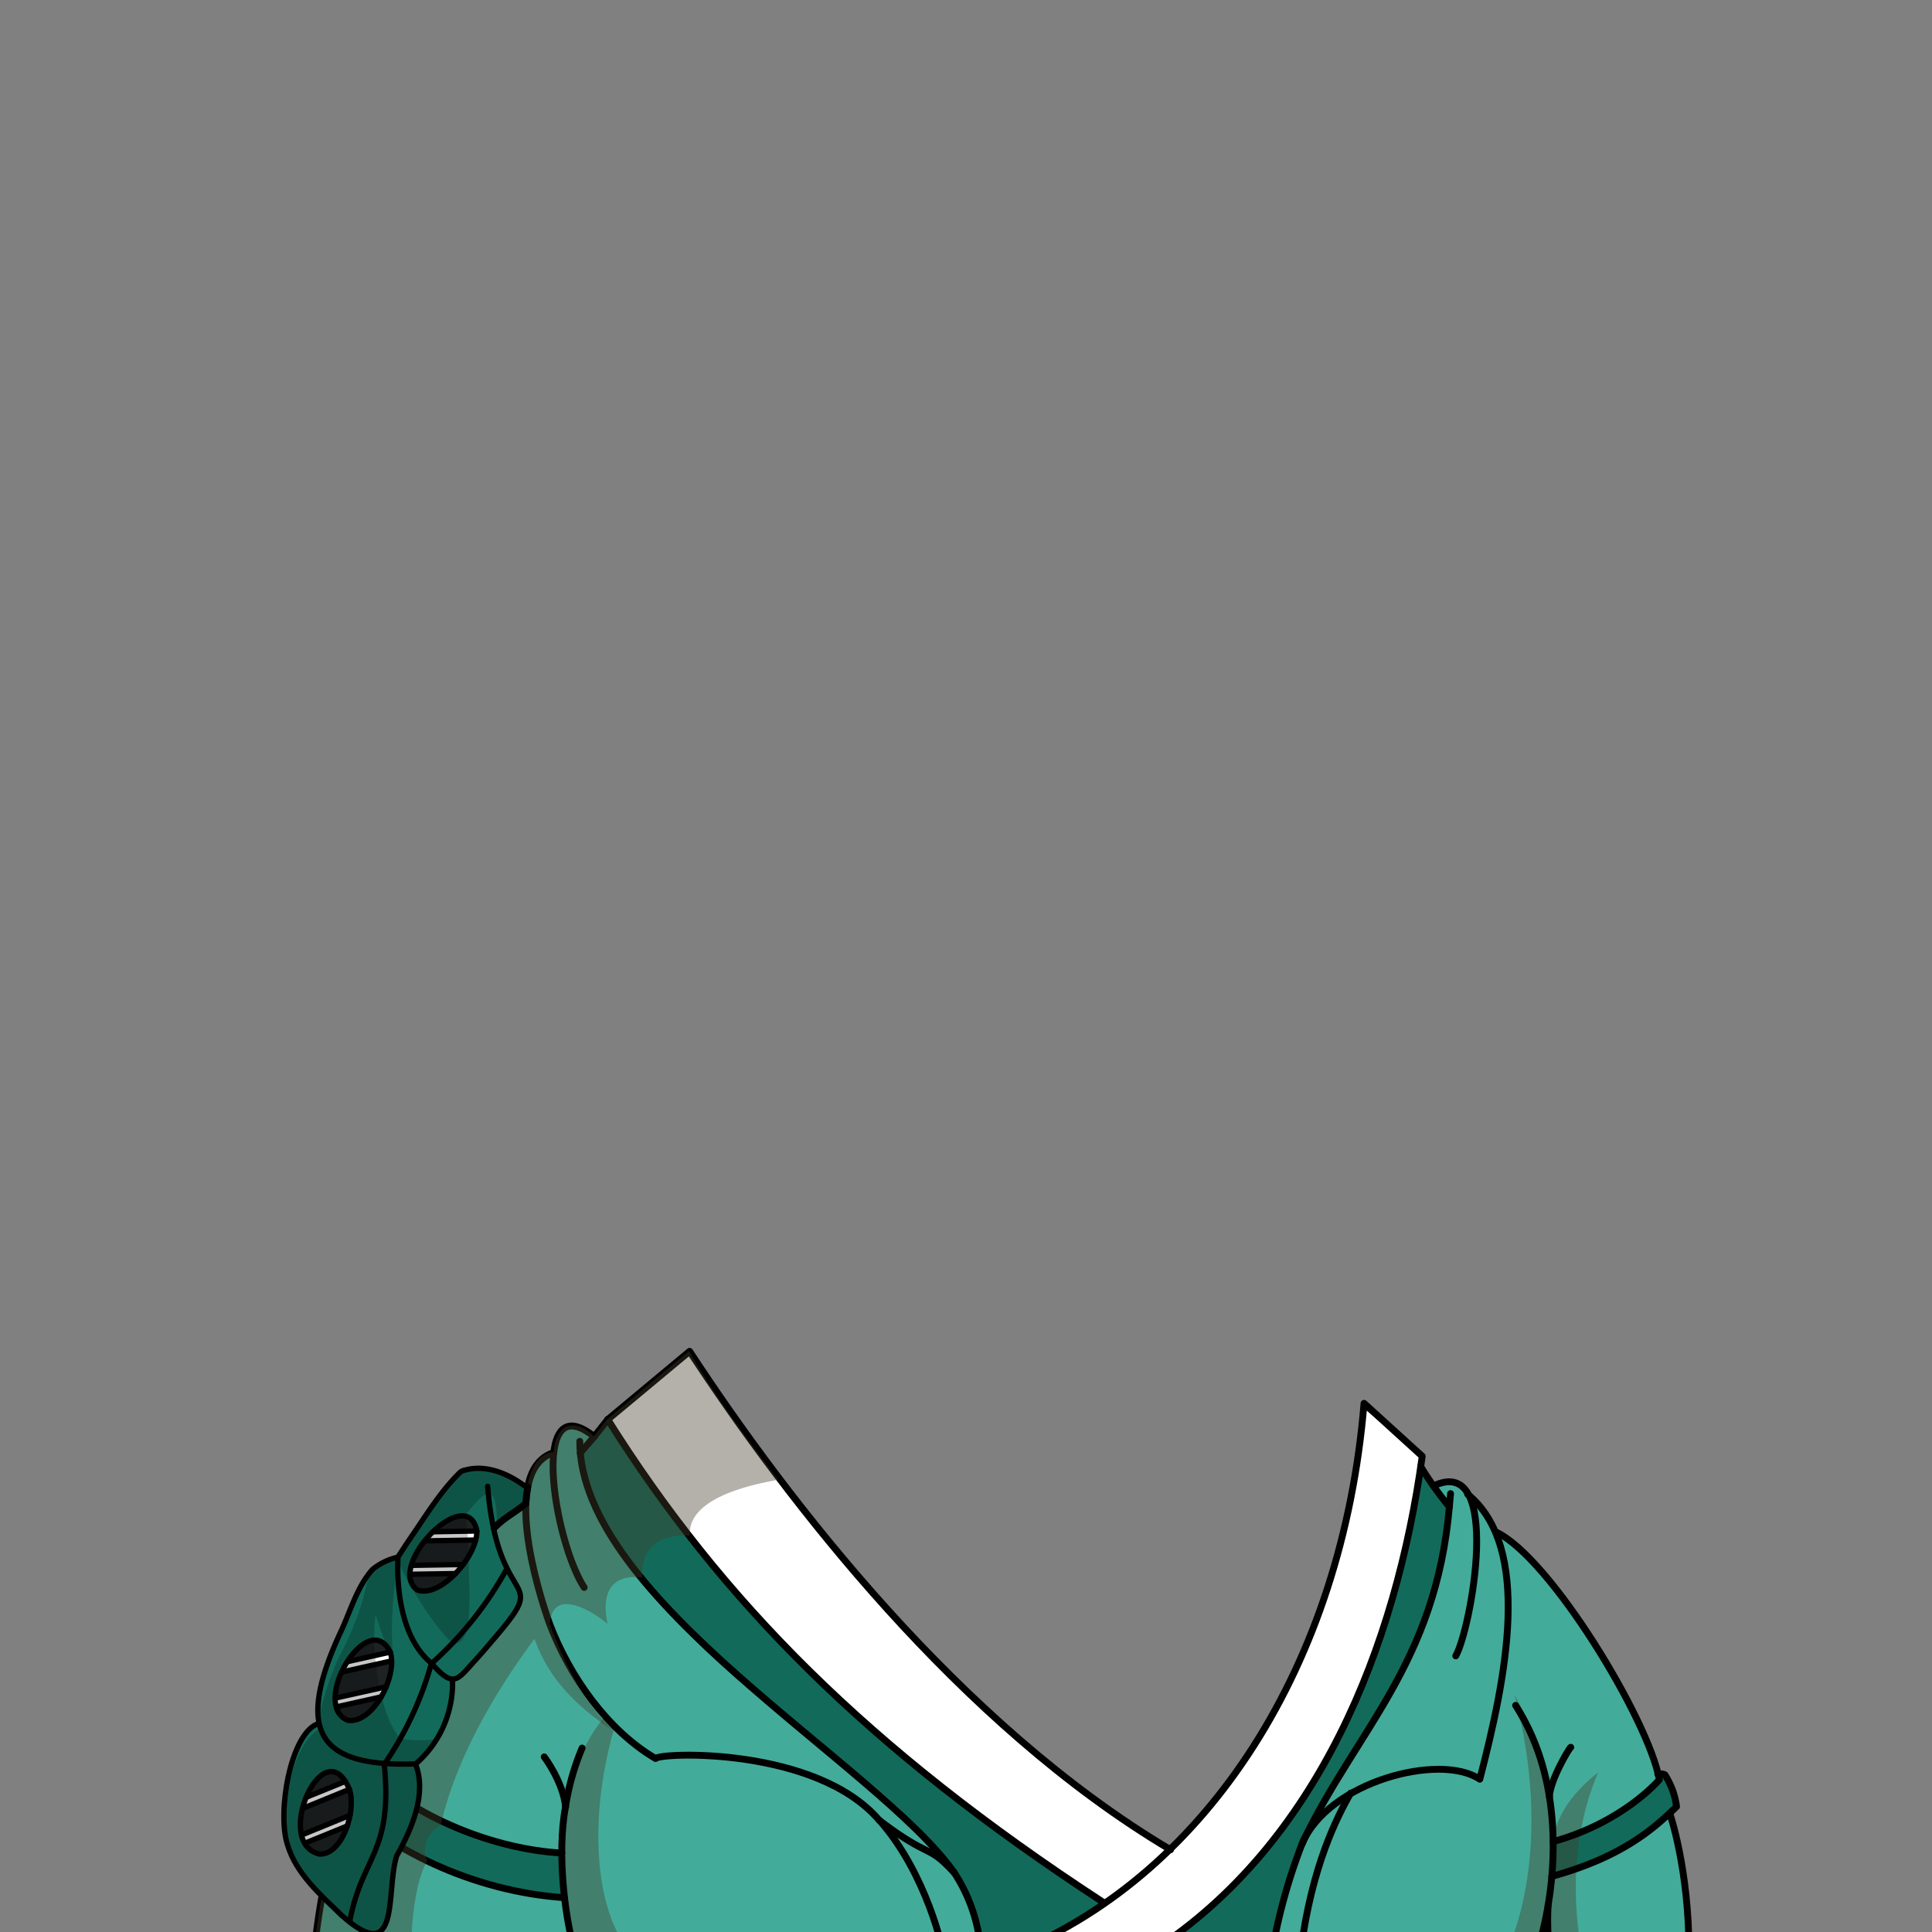 <svg xmlns="http://www.w3.org/2000/svg" viewBox="0 0 432 432">
  <rect x="0" y="0" width="432" height="432" fill="#808080" stroke="none"/>
  <defs>
    <style>.GUNDAN_OWL_OUTFIT_GUNDAN_OWL_OUTFIT_46_cls-1{isolation:isolate;}.GUNDAN_OWL_OUTFIT_GUNDAN_OWL_OUTFIT_46_cls-2{fill:#126b5a;}.GUNDAN_OWL_OUTFIT_GUNDAN_OWL_OUTFIT_46_cls-3{fill:#43ab99;}.GUNDAN_OWL_OUTFIT_GUNDAN_OWL_OUTFIT_46_cls-4{fill:#fff;}.GUNDAN_OWL_OUTFIT_GUNDAN_OWL_OUTFIT_46_cls-5{fill:#433c2a;opacity:0.4;}.GUNDAN_OWL_OUTFIT_GUNDAN_OWL_OUTFIT_46_cls-5,.GUNDAN_OWL_OUTFIT_GUNDAN_OWL_OUTFIT_46_cls-9{mix-blend-mode:multiply;}.GUNDAN_OWL_OUTFIT_GUNDAN_OWL_OUTFIT_46_cls-6,.GUNDAN_OWL_OUTFIT_GUNDAN_OWL_OUTFIT_46_cls-8{fill:none;stroke:#000;stroke-linecap:round;stroke-linejoin:round;}.GUNDAN_OWL_OUTFIT_GUNDAN_OWL_OUTFIT_46_cls-6{stroke-width:1.53px;}.GUNDAN_OWL_OUTFIT_GUNDAN_OWL_OUTFIT_46_cls-7{fill:#1e2223;}.GUNDAN_OWL_OUTFIT_GUNDAN_OWL_OUTFIT_46_cls-8{stroke-width:1.19px;}.GUNDAN_OWL_OUTFIT_GUNDAN_OWL_OUTFIT_46_cls-9{opacity:0.22;}</style>
  </defs>
  <g class="GUNDAN_OWL_OUTFIT_GUNDAN_OWL_OUTFIT_46_cls-1">
    <g id="oufit">
      <path class="GUNDAN_OWL_OUTFIT_GUNDAN_OWL_OUTFIT_46_cls-2" d="M372.26,396.83a17.06,17.06,0,0,1,2.62,7.13c-5.33,5.19-12.44,11.34-27.88,15.6a77.2,77.2,0,0,0,.29-7.77c15.77-4.35,23.75-13.86,23.75-13.86s-.12-.43-.39-1.2A2.37,2.37,0,0,1,372.26,396.83Z" />
      <path class="GUNDAN_OWL_OUTFIT_GUNDAN_OWL_OUTFIT_46_cls-3" d="M371,397.93c1.33.07-14.79,12.6-23.75,13.86.29,8.28-1.64,17.79-3.43,24.57h-53c5.48-29.26,8.13-42.78,34.49-40.11.08-.18,4.44,1.14,4.51.95a5.85,5.85,0,0,1,1.05.64c5.36-19.29,8.6-36.64,3.7-55.25C346.89,348.53,368.64,384.73,371,397.93Z" />
      <path class="GUNDAN_OWL_OUTFIT_GUNDAN_OWL_OUTFIT_46_cls-2" d="M126.21,424.33c-20.46-1.39-40.07-11-51.29-22.8,0,0,.6-5.48,3.4-9.31a3.18,3.18,0,0,1,2.08-.13c-.32,1-.48,1.56-.48,1.56.46.55,1.53,1.63,2.2,2.27,10.59,10.31,28.19,17.52,43.5,18.38A81.45,81.45,0,0,0,126.21,424.33Z" />
      <path class="GUNDAN_OWL_OUTFIT_GUNDAN_OWL_OUTFIT_46_cls-4" d="M243.16,433.05a.19.19,0,0,1,.17.09Zm61.71-118.18c-4,52.89-30.61,101.57-77.51,121.49h30.2c37.15-24,54.63-68.33,60.44-110.75Z" />
      <path class="GUNDAN_OWL_OUTFIT_GUNDAN_OWL_OUTFIT_46_cls-3" d="M219.29,436.35h-8.42s-3.48-17.2-14.23-29.34h0c11.61,8.85,10.69,5.13,16.67,11.63A37,37,0,0,1,219.29,436.35Z" />
      <path class="GUNDAN_OWL_OUTFIT_GUNDAN_OWL_OUTFIT_46_cls-2" d="M246.63,425.32c-18.14,11.22-15.95,11.18-27.34,11-4.56-36.85-54.14-49.87-75.66-83.56h0c-10.8-14.35-13.3-23.75-13.86-28,1.61-1.79,4.68-5.53,6.14-7.44C160.65,356.3,194.89,391.65,246.63,425.32Z" />
      <path class="GUNDAN_OWL_OUTFIT_GUNDAN_OWL_OUTFIT_46_cls-3" d="M219.29,436.35h0l-90.08,2.14a74.46,74.46,0,0,1-2.51-10.69,82.17,82.17,0,0,1-1.08-13.51c-15.3-.86-32.92-8.08-43.5-18.38-.66-.63-1.74-1.73-2.2-2.27,2.93-9,12.54-37.43,38-58.79-.1,14.29,1.4,17.19,5,28.29,4.49,11.78,12.91,23.72,23.67,30.06.94-1.47,36.2-2.53,50,13.79h0c10.75,12.14,14.23,29.34,14.23,29.34Z" />
      <path class="GUNDAN_OWL_OUTFIT_GUNDAN_OWL_OUTFIT_46_cls-5" d="M144.39,438.5h-14c-8.67-17.68-6.1-47.19,9-58.56C128.27,411.43,135.66,435.89,144.39,438.5Z" />
      <path class="GUNDAN_OWL_OUTFIT_GUNDAN_OWL_OUTFIT_46_cls-2" d="M317.66,327.87a279.85,279.85,0,0,1-9.84,40.49.24.24,0,0,1,0,.08,138.92,138.92,0,0,1-16.23,33.91,114.06,114.06,0,0,1-9.52,12.32l-.13.14a147.28,147.28,0,0,1-24.36,21.55h26.9a124.22,124.22,0,0,1,6.73-24.15c1.46-3.13,3-6.1,4.65-9,11.37-20.11,25.6-35.43,28.24-66.3h0a77,77,0,0,1-6.4-9Z" />
      <path class="GUNDAN_OWL_OUTFIT_GUNDAN_OWL_OUTFIT_46_cls-3" d="M377.65,436.36H343.86c1.13-4.87,2.65-10.18,3.14-16.8,10.1-2,23.35-10.59,26.36-14.08C373.36,405.48,377.65,417.82,377.65,436.36Z" />
      <path class="GUNDAN_OWL_OUTFIT_GUNDAN_OWL_OUTFIT_46_cls-5" d="M353.7,436.36H336.85s11.27-21.3,1.8-57.35A74.35,74.35,0,0,1,348,408.62s1.14-5.88,9.37-12.31C352.25,408,351.09,423.07,353.7,436.36Z" />
      <path class="GUNDAN_OWL_OUTFIT_GUNDAN_OWL_OUTFIT_46_cls-3" d="M336.44,352.06c1,15,.46,24.4-5.56,45.78-8.76-6-33.25.48-39.47,13.81,11.84-24.63,29.65-39.74,32.67-74.73a47,47,0,0,1-3.57-4.66c3-2.41,5.85-1.58,7.64,1.85h0C330.94,334,337,345.66,336.44,352.06Z" />
      <path class="GUNDAN_OWL_OUTFIT_GUNDAN_OWL_OUTFIT_46_cls-3" d="M301.34,402.08c-2.06,3.68-8.33,16.15-10.51,34.28h-6.37a124.86,124.86,0,0,1,6.73-24.15C293.21,408.58,295.24,406,301.34,402.08Z" />
      <path class="GUNDAN_OWL_OUTFIT_GUNDAN_OWL_OUTFIT_46_cls-3" d="M213.31,418.63c-6-6.5-5.06-2.78-16.67-11.63-13.1-16.09-50-15.38-50-13.79-10.77-6.35-19.17-18.28-23.67-30.06-2.63-7.27-11.13-34.74,1.07-38.41.92-8.41,6.36-6.25,8.88-3.51l-3.11,3.61c.56,4.21,3.06,13.61,13.86,28h0C161.23,379.07,200,397.92,213.31,418.63Z" />
      <path class="GUNDAN_OWL_OUTFIT_GUNDAN_OWL_OUTFIT_46_cls-3" d="M129.21,438.5H70a175.56,175.56,0,0,1,6.86-35c10.64,10.36,30.11,19.67,49.31,20.82.15,1.23.3,2.33.49,3.48A73.14,73.14,0,0,0,129.21,438.5Z" />
      <path class="GUNDAN_OWL_OUTFIT_GUNDAN_OWL_OUTFIT_46_cls-4" d="M261.74,413.61h0a164.41,164.41,0,0,1-15.11,11.7c-52.76-34.41-85.41-67.63-110.73-107.92l18.3-15.24C176,335.46,214.49,385.56,261.74,413.61Z" />
      <path class="GUNDAN_OWL_OUTFIT_GUNDAN_OWL_OUTFIT_46_cls-6" d="M373.36,405.48s4.3,12.34,4.3,30.88H257.56" />
      <path class="GUNDAN_OWL_OUTFIT_GUNDAN_OWL_OUTFIT_46_cls-6" d="M126.46,404c-2,10.27-.18,26.19,2.75,34.55" />
      <path class="GUNDAN_OWL_OUTFIT_GUNDAN_OWL_OUTFIT_46_cls-6" d="M130.16,390.87a55.6,55.6,0,0,0-3.7,13.06" />
      <path class="GUNDAN_OWL_OUTFIT_GUNDAN_OWL_OUTFIT_46_cls-6" d="M121.69,392.84s4.18,5.5,4.77,11.11" />
      <path class="GUNDAN_OWL_OUTFIT_GUNDAN_OWL_OUTFIT_46_cls-6" d="M343.86,435.9c3.88-12.84,5-28.87.56-42.73a50.69,50.69,0,0,0-5.53-11.84" />
      <path class="GUNDAN_OWL_OUTFIT_GUNDAN_OWL_OUTFIT_46_cls-6" d="M346.47,401.8c0-3.65,4.74-11.48,4.77-11.1" />
      <path class="GUNDAN_OWL_OUTFIT_GUNDAN_OWL_OUTFIT_46_cls-6" d="M346.16,426s-.41,7.27.53,9.85" />
      <path class="GUNDAN_OWL_OUTFIT_GUNDAN_OWL_OUTFIT_46_cls-6" d="M135.9,317.4l18.3-15.24c21.82,33.3,60.29,83.4,107.54,111.45" />
      <path class="GUNDAN_OWL_OUTFIT_GUNDAN_OWL_OUTFIT_46_cls-6" d="M246.63,425.32c-52.76-34.41-85.41-67.63-110.73-107.92" />
      <path class="GUNDAN_OWL_OUTFIT_GUNDAN_OWL_OUTFIT_46_cls-6" d="M305,313.8c-4.85,58.51-35,104.84-77.63,122.56h30.2c37.15-24,54.63-68.33,60.44-110.75l-13-11.82" />
      <path class="GUNDAN_OWL_OUTFIT_GUNDAN_OWL_OUTFIT_46_cls-6" d="M76.9,403.51a175.56,175.56,0,0,0-6.86,35" />
      <path class="GUNDAN_OWL_OUTFIT_GUNDAN_OWL_OUTFIT_46_cls-6" d="M210.86,436.35h0s-3.48-17.2-14.23-29.34" />
      <path class="GUNDAN_OWL_OUTFIT_GUNDAN_OWL_OUTFIT_46_cls-6" d="M213.32,418.64a37.09,37.09,0,0,1,6,17.71h-8.42" />
      <path class="GUNDAN_OWL_OUTFIT_GUNDAN_OWL_OUTFIT_46_cls-6" d="M129.64,322.28c0,35.41,66.64,72.29,83.67,96.35" />
      <path class="GUNDAN_OWL_OUTFIT_GUNDAN_OWL_OUTFIT_46_cls-6" d="M123.83,324.79c-12,3.86-3.54,31.1-.91,38.36,4.49,11.78,12.91,23.72,23.67,30.06,1.19-1.41,36-2.59,50,13.8,11.62,8.85,10.7,5.12,16.68,11.63" />
      <path class="GUNDAN_OWL_OUTFIT_GUNDAN_OWL_OUTFIT_46_cls-6" d="M129.73,324.89c.05-.08,3.08-3.59,3.14-3.66-14.67-11.75-9,23.36-2.25,33.73" />
      <line class="GUNDAN_OWL_OUTFIT_GUNDAN_OWL_OUTFIT_46_cls-6" x1="135.9" y1="317.4" x2="132.87" y2="321.23" />
      <path class="GUNDAN_OWL_OUTFIT_GUNDAN_OWL_OUTFIT_46_cls-6" d="M117.64,335c-25.47,21.37-34.78,49.65-37.72,58.7.46.55,1.53,1.63,2.2,2.27,10.6,10.31,28.19,17.52,43.51,18.38" />
      <path class="GUNDAN_OWL_OUTFIT_GUNDAN_OWL_OUTFIT_46_cls-6" d="M74.92,401.53c11.24,11.85,30.81,21.4,51.29,22.8" />
      <path class="GUNDAN_OWL_OUTFIT_GUNDAN_OWL_OUTFIT_46_cls-6" d="M80.38,392.08a3.23,3.23,0,0,0-2.06.14c-2.8,3.83-3.4,9.31-3.4,9.31" />
      <path class="GUNDAN_OWL_OUTFIT_GUNDAN_OWL_OUTFIT_46_cls-6" d="M347.29,411.79c15.77-4.35,23.75-13.86,23.75-13.86-2.44-13.38-24.31-49.53-36.46-55.34" />
      <path class="GUNDAN_OWL_OUTFIT_GUNDAN_OWL_OUTFIT_46_cls-6" d="M347,419.56c15.45-4.27,22.54-10.4,27.88-15.6a17.06,17.06,0,0,0-2.62-7.13,2.43,2.43,0,0,0-1.57-.11" />
      <path class="GUNDAN_OWL_OUTFIT_GUNDAN_OWL_OUTFIT_46_cls-6" d="M324.08,336.92c.1-1,.19-1.95.27-2.95" />
      <path class="GUNDAN_OWL_OUTFIT_GUNDAN_OWL_OUTFIT_46_cls-6" d="M291.41,411.65c11.84-24.64,29.64-39.73,32.67-74.72" />
      <path class="GUNDAN_OWL_OUTFIT_GUNDAN_OWL_OUTFIT_46_cls-6" d="M291.19,412.21c.06-.17.13-.34.2-.51" />
      <path class="GUNDAN_OWL_OUTFIT_GUNDAN_OWL_OUTFIT_46_cls-6" d="M284.46,436.36a125.55,125.55,0,0,1,6.7-24.11" />
      <path class="GUNDAN_OWL_OUTFIT_GUNDAN_OWL_OUTFIT_46_cls-6" d="M291.39,411.7l0-.05" />
      <path class="GUNDAN_OWL_OUTFIT_GUNDAN_OWL_OUTFIT_46_cls-6" d="M324.08,336.93h0a77,77,0,0,1-6.4-9" />
      <path class="GUNDAN_OWL_OUTFIT_GUNDAN_OWL_OUTFIT_46_cls-6" d="M320.51,332.26c15.69-7.45,8.39,32.16,5,38" />
      <path class="GUNDAN_OWL_OUTFIT_GUNDAN_OWL_OUTFIT_46_cls-6" d="M328.16,334.1c14.59,11.9,8.57,41.31,2.72,63.74-8.87-6-33.9.58-39.69,14.37,0,0,0,0,0,0" />
      <path class="GUNDAN_OWL_OUTFIT_GUNDAN_OWL_OUTFIT_46_cls-6" d="M302,400.94c-2.91,5.18-8.64,16-11.17,35.42" />
      <path class="GUNDAN_OWL_OUTFIT_GUNDAN_OWL_OUTFIT_46_cls-5" d="M154.26,343.39c-12-.78-10.63,9.41-10.63,9.41-.37-.08-10.36-2.09-7.78,10.33-.67-.83-12.2-9.59-12.93,0,4.67,12.46,9,18.33,13.67,23.51-5.67-3.86-13.51-9.93-17.07-20.21-15.73,21.17-19.69,36.15-21,41.71,0,0-5,2.56-3,7.95-4,7-3.61,22.38-3.61,22.38H70a175.56,175.56,0,0,1,6.86-35c-.88-.83-1.54-1.51-2-2,0,0,.6-5.48,3.4-9.31a3.18,3.18,0,0,1,2.08-.13c2.29-7.15,12.77-36.93,37.27-57,.36-5.08,2-10.05,6.16-10.34.93-8.41,6.52-6.25,9-3.51l3-3.83c-.57-.87.35.57,0,0l18.3-15.24c.67,1.13,5.08,9.46,19.92,28.75C172,331.37,153.52,333.9,154.26,343.39Z" />
      <path class="GUNDAN_OWL_OUTFIT_GUNDAN_OWL_OUTFIT_46_cls-7" d="M96.84,342.51c-3,3-7.72,9.75-3.56,13C104,358.92,114.87,328.83,96.84,342.51Z" />
      <path class="GUNDAN_OWL_OUTFIT_GUNDAN_OWL_OUTFIT_46_cls-4" d="M96.41,342.17l10.55.63a17.63,17.63,0,0,1-1.83,1.74L96,344.09a7.71,7.71,0,0,1,.4-1.94Z" />
      <path class="GUNDAN_OWL_OUTFIT_GUNDAN_OWL_OUTFIT_46_cls-4" d="M92.52,349.85l10.55.62a16.74,16.74,0,0,1-1.83,1.75l-9.17-.45a7.22,7.22,0,0,1,.4-1.94Z" />
      <path class="GUNDAN_OWL_OUTFIT_GUNDAN_OWL_OUTFIT_46_cls-7" d="M77.37,398.26c-7.37-9.1-15.23,14.7-5.85,16.32C77.29,414.45,80.35,403,77.37,398.26Z" />
      <path class="GUNDAN_OWL_OUTFIT_GUNDAN_OWL_OUTFIT_46_cls-7" d="M87.27,369.41c-2.46-6.7-9.65.35-11.17,5.17-3.93,8.92,3.14,14.9,9.13,4.85C87,376.44,88.12,372.57,87.27,369.41Z" />
      <path class="GUNDAN_OWL_OUTFIT_GUNDAN_OWL_OUTFIT_46_cls-4" d="M76.4,373.87a3.72,3.72,0,0,1,1.88-2.58c1.62-.82,8.68-1.89,8.79-2a8.13,8.13,0,0,1,.4,1.7" />
      <path class="GUNDAN_OWL_OUTFIT_GUNDAN_OWL_OUTFIT_46_cls-4" d="M86.1,377.27a8.57,8.57,0,0,1-1.26,2.39c-.67.72-10.14,2-10.14,2l.28-2.34Z" />
      <path class="GUNDAN_OWL_OUTFIT_GUNDAN_OWL_OUTFIT_46_cls-4" d="M75,379.69l11.33-2.52a17,17,0,0,1-1.13,2.26l-10,2.22a7.41,7.41,0,0,1-.28-2Z" />
      <path class="GUNDAN_OWL_OUTFIT_GUNDAN_OWL_OUTFIT_46_cls-4" d="M67.92,404.78a3.74,3.74,0,0,1,1.31-2.92c1.41-1.14,8.09-3.65,8.18-3.75s.75,1.58.75,1.58" />
      <path class="GUNDAN_OWL_OUTFIT_GUNDAN_OWL_OUTFIT_46_cls-4" d="M67.79,410.75l10.56-4.81a16.18,16.18,0,0,1-.64,2.44l-9.29,4.24a7.26,7.26,0,0,1-.68-1.86Z" />
      <path class="GUNDAN_OWL_OUTFIT_GUNDAN_OWL_OUTFIT_46_cls-2" d="M92.6,355s0,0,0,0Zm-9.17,26.88c.13-.14.25-.28.37-.43C83.68,381.63,83.55,381.76,83.43,381.91ZM82,383.28l.17-.14Zm35.13-51.16c-3.57-2.62-8.2-4.56-12.64-3.56a5.61,5.61,0,0,0-.62.17,2.58,2.58,0,0,0-.91.41.46.46,0,0,0-.1.07c-4.56,4.43-8,10.25-11.61,15.44h0c0,.07-.1.13-.13.2l0,0h0c-1,1.41-1.45,2.23-2.16,3.3h0a1.74,1.74,0,0,0-.33.08h0a12,12,0,0,0-6.19,3.56c-4.93,8.48-12.5,26.28-11.52,33.65C65,387.94,62,405.06,64.16,412c1.78,6.75,7.46,11.59,12.31,16.31h0a3.65,3.65,0,0,0,.32.26c.46.38.93.79,1.39,1.13,0,0,0,0,0,0a10.19,10.19,0,0,1,.09-1.24,0,0,0,0,1,0,0c1-7.78,7.46-13.78,7.47-21.88h0a81.15,81.15,0,0,0,.16-12s0,0,0,0h0l0,0c1.07-1.48,2-3,3.14-5,.1-.22.27-.43.37-.66v0h0a75.82,75.82,0,0,0,7-16.78c1.66-1.45,3.23-3,4.74-4.56h0c1.68-1.77,3.28-3.65,4.79-5.56h0c1.38-1.75,2.66-3.54,3.88-5.39h0c1.16-1.75,2.26-3.58,3.27-5.38-1.34-2.43-1.77-5.13-2.37-7.85l.31-.33s0-.76,0-1.86c2.15-2.14,4.1-3.55,6.51-5.54,0-.66.45-2,.54-2.63C117.79,332.61,117.45,332.37,117.13,332.12ZM83.3,366.79a3,3,0,0,1,2.58.48.39.39,0,0,1,.19.15h0a.32.32,0,0,1,.09.08h0c2.28,2.47,1.36,6.39.35,9.27a16.59,16.59,0,0,1-1,2.05.05.05,0,0,1,0,0v.05c-.14.23-.26.45-.41.67a0,0,0,0,1,0,0,13.88,13.88,0,0,1-2.39,3s0,0,0,0C70.67,391.68,74.58,368.26,83.3,366.79Zm-5,38.79c-.58,3.42-2.11,7.36-5.48,8.78-3,1.15-5.1-2.15-5.41-4.77-.77-4.81,1.43-14.09,7.7-13.3a.3.3,0,0,1,.14,0,2.49,2.49,0,0,1,.72.38h0C78.59,398.79,78.76,402.53,78.35,405.58ZM104.15,349c-.11.17-.23.35-.36.53h0c-.07.08-.12.17-.21.26h0c-2.37,2.94-7,7.73-10.92,5.24,0,0,0,0-.05-.05h0s0,0,0,0a3.19,3.19,0,0,1-.86-2c-.24-3.12,1.44-6.08,3.29-8.51h0c2.2-2.68,5.17-5.51,8.79-5.59h0a.92.92,0,0,1,.37,0h0a2.6,2.6,0,0,1,1.64.87h0a.53.53,0,0,1,.11.15,3.27,3.27,0,0,1,.57,1.26,0,0,0,0,0,0,0C107,344,105.62,346.77,104.15,349Z" />
      <path class="GUNDAN_OWL_OUTFIT_GUNDAN_OWL_OUTFIT_46_cls-2" d="M116.24,358.53c-1.55,2.61-10.29,14.67-15.09,17.22a23.9,23.9,0,0,1-8.23,18.69c2.62,6.63-.86,14.59-4.22,20.54-2.3,6,.94,24-10.51,14.74,0,0,0,0,0,0,2.67-14.67,9.7-15.27,7.72-35.19a65.22,65.22,0,0,0,3.56-5.69s0,0,0,0h0a76.63,76.63,0,0,0,7-16.78c1.64-1.44,3.27-3,4.74-4.56h0c1.07-1.13,2.12-2.32,3.12-3.5h0a84.16,84.16,0,0,0,8.84-12.84C115,354.4,117.31,356,116.24,358.53Z" />
      <path class="GUNDAN_OWL_OUTFIT_GUNDAN_OWL_OUTFIT_46_cls-8" d="M118.13,332.89l0,0c-3.74-3-8.74-5.38-13.6-4.31a5.61,5.61,0,0,0-.62.17s-.09,0-.11,0a2,2,0,0,0-.8.37.46.46,0,0,0-.1.07c-4.57,4.43-8,10.26-11.62,15.45,0,.07-.1.13-.13.2l0,0h0c-.94,1.41-1.45,2.22-2.16,3.3-.34,7.2.78,18.33,7.53,23.8,5,5.79,5.8,3.56,9.72-.67h0c1.19-1.31,2.42-2.72,3.57-4.09,14.05-16.27,1.57-5.62-.77-34.84" />
      <path class="GUNDAN_OWL_OUTFIT_GUNDAN_OWL_OUTFIT_46_cls-8" d="M88.93,348.2a13.6,13.6,0,0,0-5.49,2.61l-.16.14h0s0,0,0,0c-3.48,3.88-4.92,9.36-7.16,14.08-10.36,22.36-4.79,30.14,16.84,29.38a23.91,23.91,0,0,0,8.23-18.69" />
      <path class="GUNDAN_OWL_OUTFIT_GUNDAN_OWL_OUTFIT_46_cls-8" d="M70.87,385.51c-6,2.57-8.94,19.89-6.58,27,1.92,6.47,7.35,11.14,12.06,15.73,0,0,0,0,0,0,13.39,12,9.84-5.29,12.34-13.24,3.36-6,6.84-13.91,4.22-20.54" />
      <path class="GUNDAN_OWL_OUTFIT_GUNDAN_OWL_OUTFIT_46_cls-8" d="M78.19,429.72c2.68-14.66,9.73-15.42,7.73-35.21A75.54,75.54,0,0,0,96.45,372a79.88,79.88,0,0,0,16.7-20.9" />
      <path class="GUNDAN_OWL_OUTFIT_GUNDAN_OWL_OUTFIT_46_cls-8" d="M106.63,342.35c.11,5.62-8.16,15.09-13.35,13.17-7.14-5.28,11.24-24.21,13.35-13.18" />
      <polyline class="GUNDAN_OWL_OUTFIT_GUNDAN_OWL_OUTFIT_46_cls-8" points="96.84 342.51 106.63 342.34 106.63 342.35" />
      <line class="GUNDAN_OWL_OUTFIT_GUNDAN_OWL_OUTFIT_46_cls-8" x1="106.35" y1="344.35" x2="95.02" y2="344.54" />
      <line class="GUNDAN_OWL_OUTFIT_GUNDAN_OWL_OUTFIT_46_cls-8" x1="103.58" y1="349.83" x2="92.07" y2="350.02" />
      <line class="GUNDAN_OWL_OUTFIT_GUNDAN_OWL_OUTFIT_46_cls-8" x1="101.86" y1="351.85" x2="91.71" y2="352.01" />
      <path class="GUNDAN_OWL_OUTFIT_GUNDAN_OWL_OUTFIT_46_cls-8" d="M87.27,369.42c1.71,5.37-3.91,16.09-9.48,15.25-8.62-3.42,4.42-25.46,9.48-15.26" />
      <polyline class="GUNDAN_OWL_OUTFIT_GUNDAN_OWL_OUTFIT_46_cls-8" points="87.27 369.42 87.27 369.41 77.63 371.57" />
      <polyline class="GUNDAN_OWL_OUTFIT_GUNDAN_OWL_OUTFIT_46_cls-8" points="87.56 371.38 87.55 371.38 76.4 373.87" />
      <line class="GUNDAN_OWL_OUTFIT_GUNDAN_OWL_OUTFIT_46_cls-8" x1="86.36" y1="377.17" x2="75.03" y2="379.69" />
      <polyline class="GUNDAN_OWL_OUTFIT_GUNDAN_OWL_OUTFIT_46_cls-8" points="75.23 381.66 75.26 381.65 85.23 379.43" />
      <path class="GUNDAN_OWL_OUTFIT_GUNDAN_OWL_OUTFIT_46_cls-8" d="M78.13,400.1c1.6,4.63-1.48,14.59-6.61,14.48C60.85,412.36,72.39,386.39,78.13,400.1Z" />
      <line class="GUNDAN_OWL_OUTFIT_GUNDAN_OWL_OUTFIT_46_cls-8" x1="77.22" y1="398.32" x2="68.46" y2="401.89" />
      <line class="GUNDAN_OWL_OUTFIT_GUNDAN_OWL_OUTFIT_46_cls-8" x1="78.13" y1="400.1" x2="67.64" y2="404.38" />
      <line class="GUNDAN_OWL_OUTFIT_GUNDAN_OWL_OUTFIT_46_cls-8" x1="78.29" y1="405.88" x2="67.6" y2="410.25" />
      <line class="GUNDAN_OWL_OUTFIT_GUNDAN_OWL_OUTFIT_46_cls-8" x1="77.7" y1="408.27" x2="68.26" y2="412.11" />
      <g class="GUNDAN_OWL_OUTFIT_GUNDAN_OWL_OUTFIT_46_cls-9">
        <path d="M118,332.78a29.25,29.25,0,0,0-5.84-3.45h0a11.42,11.42,0,0,0-7.64-.76,5.61,5.61,0,0,0-.62.17,4.83,4.83,0,0,0-.9.41.34.34,0,0,0-.11.07c-1.23,1.14-7.81,10.23-11.62,15.45,0,.07-.1.13-.13.2l0,0h0c-1.27,1.73-2.37,3.27-2.43,3.37l-.07,0h0L87,349a16.64,16.64,0,0,0-3.82,2.1c-1.47,1.64-1.1,7.05-6.46,17.64-2.82,4.85-6,15.69-5.67,18.1-5.4,3.38-8.8,17.32-6.86,25.69,2.1,6.47,7.75,11.53,12.62,16.1C89.87,440,86.18,422.41,88.7,415c3.37-6,6.84-13.9,4.22-20.54a51.41,51.41,0,0,0,4.87-5.69c-3,.75-8,.07-8.3,0h0s0,.06,0,0h0C84.7,383.13,82.88,368.49,84,361c0-.1,0-.14,0-.09s0,.06,0,.09c.22,1,2.56,7.71,3.57,9.85h0c.25.59.52,1.21.8,1.85-1.86-8.05.39-22.39.6-23.66,0,0,0,0,0-.07,1.79,4.35,7.68,14.39,12.25,18.49h0c5.34,1.1,3.38-14.78,3.6-19.45h0c-.11-2.91-.41-6.94-.63-9.4,3.6-4.36,7-8.69,6.9,2.48,2.08-2.07,4.3-2.78,6.62-4.7" />
      </g>
      <path class="GUNDAN_OWL_OUTFIT_GUNDAN_OWL_OUTFIT_46_cls-6" d="M110.47,341.67c2.35-2.38,4.47-3.31,7.11-5.48a30,30,0,0,1,.44-3.67" />
    </g>
  </g>
</svg>